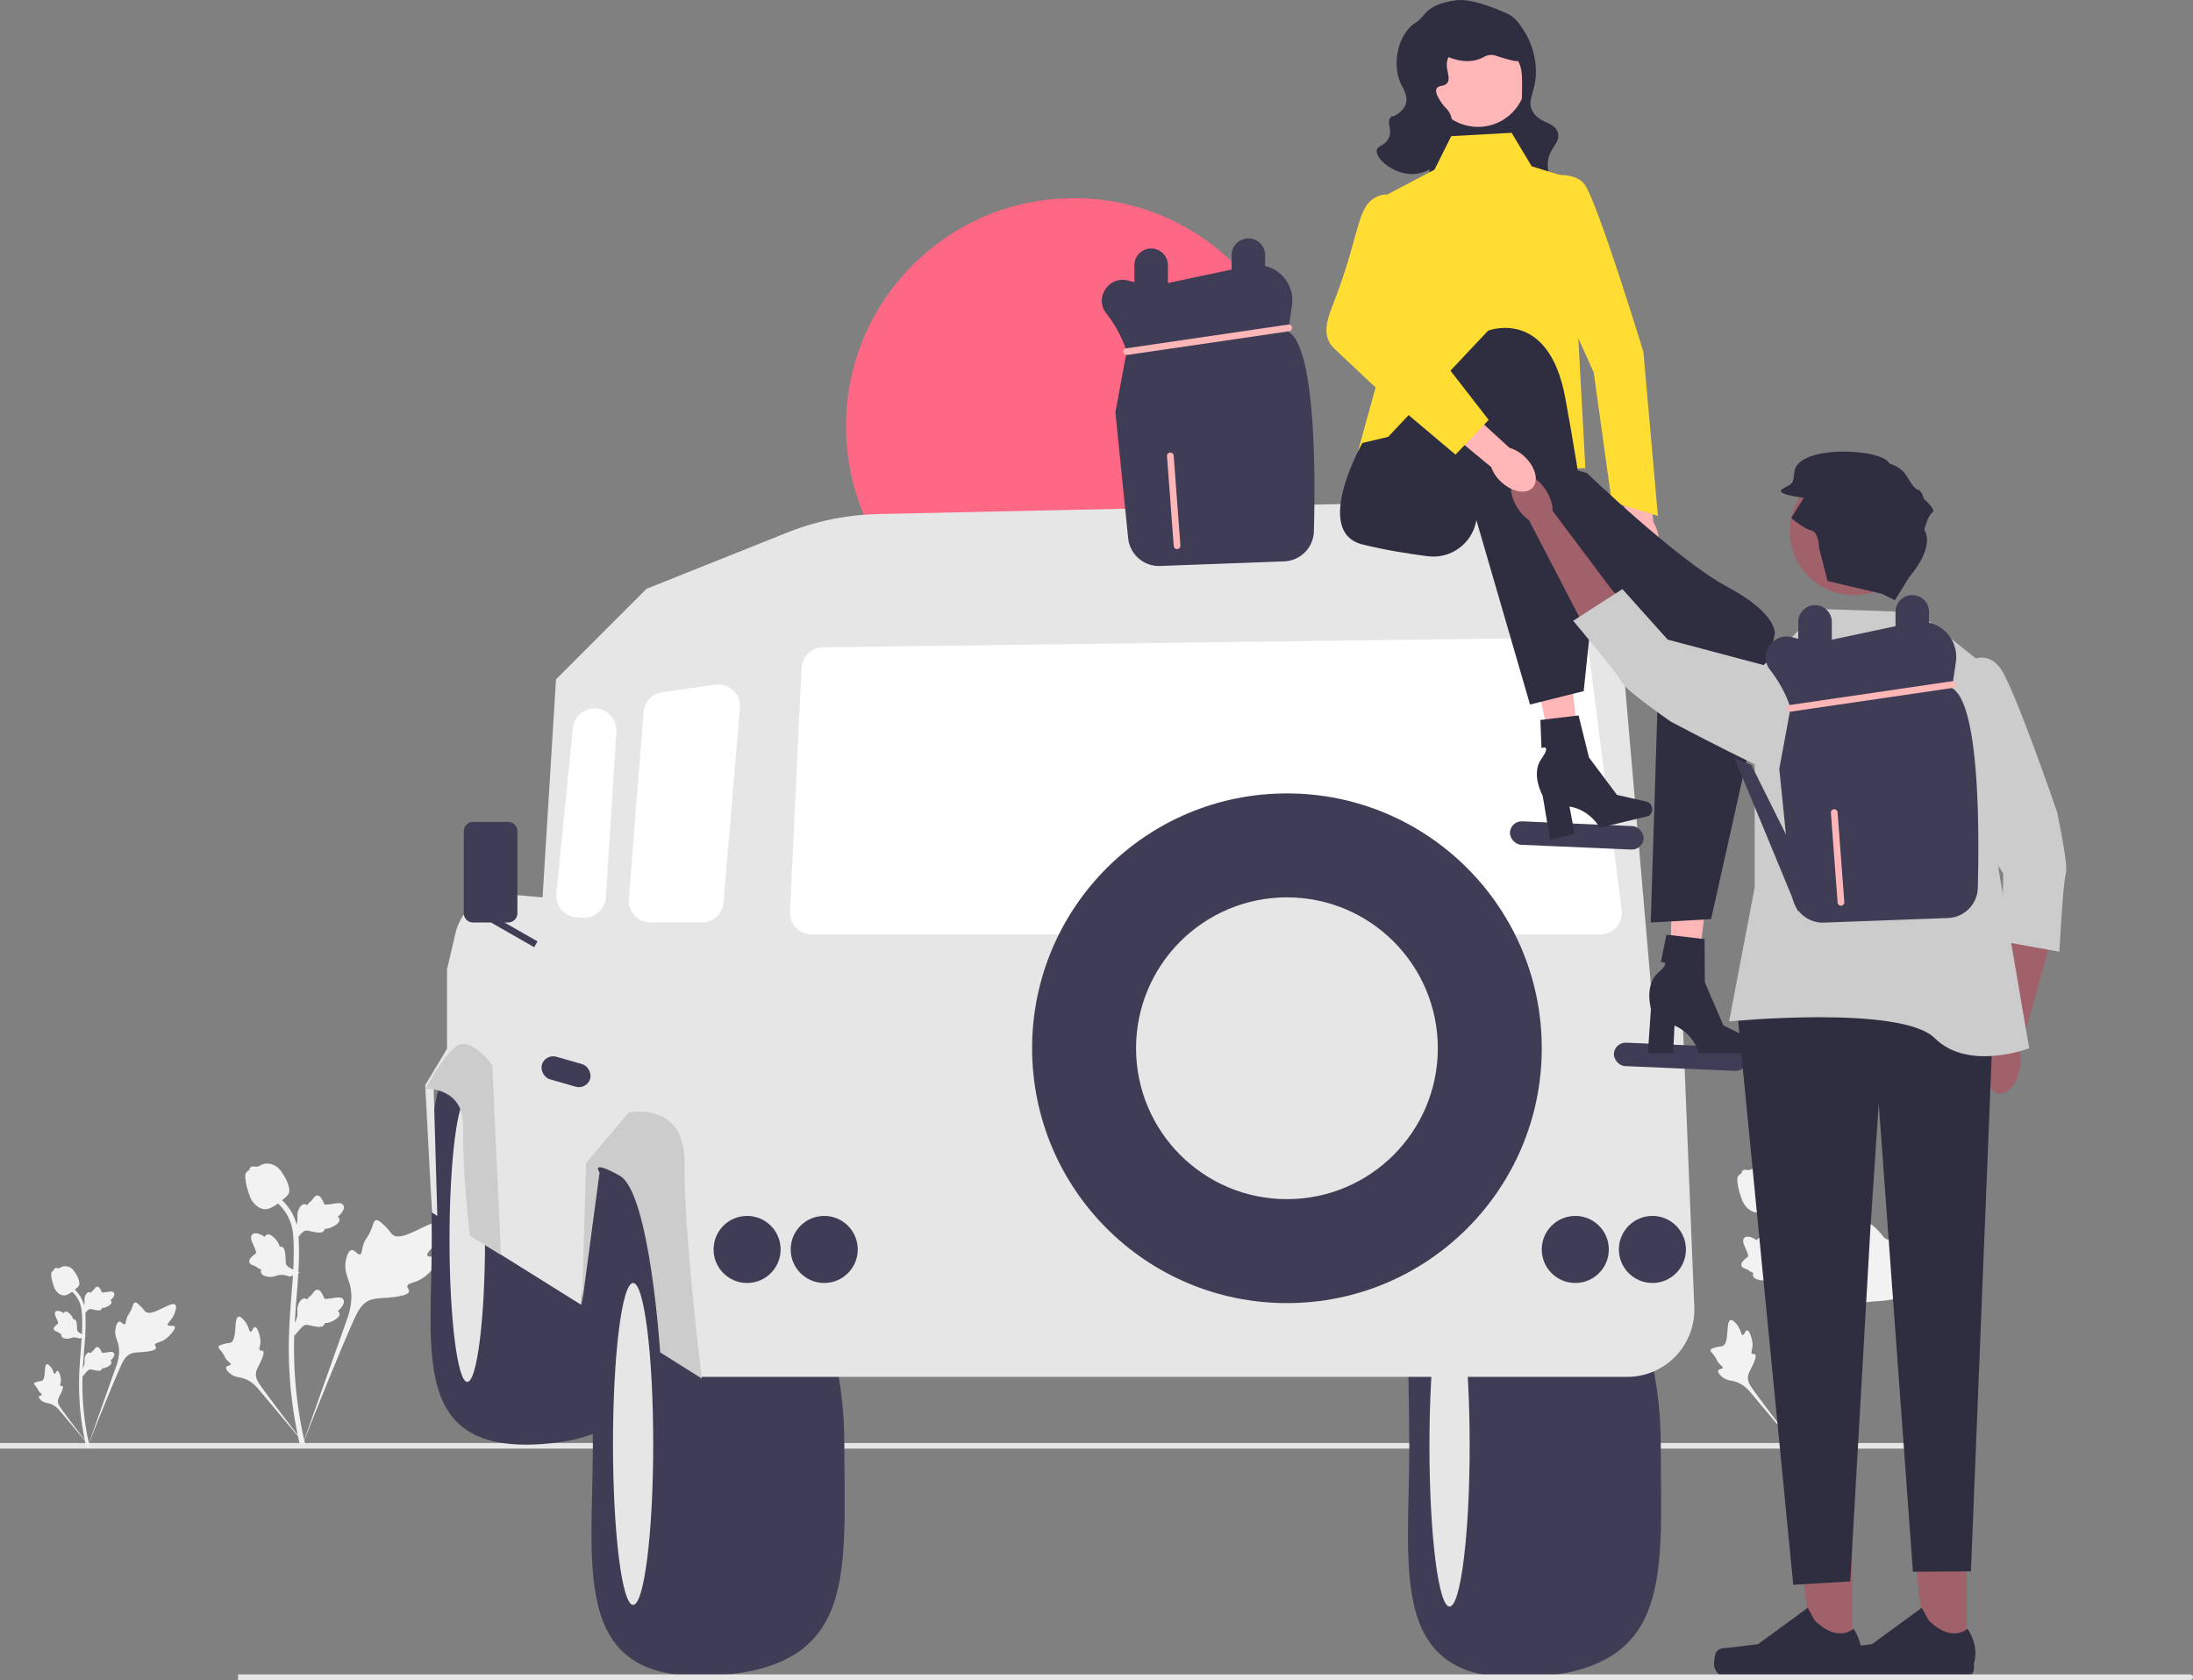 <svg xmlns="http://www.w3.org/2000/svg" width="654.04" height="501.005" viewBox="0 0 654.04 501.005"><rect x="0" y="0" width="654.04" height="501.005" fill="#808080" stroke="none"/><g fill="#f2f2f2"><path d="M130.685 375.14c-.527-.888-2.804.063-3.222-.743-.418-.802 1.698-2.025 2.907-4.819.218-.504 1.591-3.678.574-4.658-1.927-1.856-10.747 5.806-13.834 3.298-.677-.55-1.15-1.648-3.2-3.432-.816-.71-1.31-1.03-1.786-.91-.678.168-.731 1.075-1.458 2.857-1.089 2.673-1.733 2.511-2.367 4.644-.471 1.583-.364 2.503-.918 2.682-.785.254-1.507-1.425-2.5-1.275-1.015.154-1.628 2.109-1.822 3.573-.364 2.746.645 4.559 1.204 6.465.608 2.071.968 5.22-.435 9.68l-13.888 39.13c3.066-8.03 11.944-30.04 15.674-38.22 1.077-2.36 2.266-4.755 4.708-5.7 2.35-.91 5.578-.367 9.694-1.359.48-.116 1.815-.455 1.982-1.24.14-.648-.645-1.01-.525-1.618.162-.814 1.705-.824 3.6-1.764 1.337-.663 2.17-1.452 2.887-2.13.216-.204 3.425-3.28 2.725-4.461"/><path d="M76.045 395.74c-.587.001-.778 1.393-1.294 1.366-.514-.027-.504-1.418-1.526-2.817-.184-.252-1.346-1.843-2.12-1.626-1.468.41-.252 6.95-2.373 7.741-.466.174-1.141.09-2.608.581-.584.196-.884.345-.963.614-.112.381.317.669.982 1.54.998 1.305.733 1.575 1.596 2.502.641.687 1.124.9 1.052 1.224-.101.458-1.134.328-1.347.86-.217.542.565 1.407 1.228 1.924 1.243.971 2.424.999 3.52 1.274 1.192.3 2.842 1.032 4.626 3.007l15.198 18.106c-3.056-3.821-11.298-14.53-14.236-18.72-.848-1.21-1.68-2.484-1.44-3.955.232-1.417 1.43-2.844 2.13-5.15.083-.27.3-1.022-.036-1.33-.278-.256-.682.024-.945-.21-.354-.314.087-1.075.172-2.276.06-.848-.086-1.484-.212-2.031-.038-.165-.622-2.628-1.404-2.625m11.72 2.631-.354-3.16.162-.24c.748-1.107 1.13-2.188 1.134-3.215q0-.244-.014-.493c-.03-.659-.069-1.478.358-2.433.24-.533.913-1.765 1.924-1.613.273.038.479.163.635.31l.072-.113c.315-.48.564-.687.804-.885.185-.152.376-.31.675-.682.13-.163.233-.307.32-.427.261-.365.603-.8 1.205-.792.644.03.981.563 1.205.916.399.628.58 1.081.7 1.382.043.11.092.233.118.271.207.305 1.894.02 2.53-.084 1.426-.238 2.661-.444 3.17.457.365.643.094 1.495-.83 2.598a5.2 5.2 0 0 1-.864.808c.225.135.426.34.508.664.192.766-.466 1.533-1.956 2.284-.37.187-.868.438-1.566.558-.329.057-.625.07-.878.078a1.04 1.04 0 0 1-.129.468c-.262.48-.806.71-1.627.655-.903-.047-1.647-.22-2.303-.37-.573-.132-1.066-.243-1.454-.218-.718.058-1.272.634-1.922 1.38zm1.642-18.812-2.966 1.144-.273-.096c-1.261-.443-2.404-.538-3.398-.281q-.237.062-.473.139c-.63.196-1.413.44-2.445.27-.576-.097-1.939-.435-2.048-1.452a1.15 1.15 0 0 1 .139-.692l-.128-.041a3.5 3.5 0 0 1-1.06-.554 4 4 0 0 0-.83-.48c-.192-.085-.356-.147-.495-.2-.419-.16-.926-.381-1.072-.966-.133-.63.296-1.092.58-1.397.507-.546.9-.835 1.16-1.027.095-.07.202-.15.233-.184.242-.278-.462-1.837-.723-2.425-.592-1.32-1.105-2.463-.363-3.183.53-.516 1.422-.47 2.723.143.405.191.735.42 1.002.632.073-.252.22-.5.513-.66.692-.38 1.601.062 2.705 1.312.275.31.644.729.937 1.374.138.303.227.586.298.83a1.04 1.04 0 0 1 .486.005c.531.131.89.6 1.046 1.408.183.885.205 1.649.225 2.322.019.587.036 1.093.16 1.46.238.681.935 1.071 1.821 1.51zm-1.642-9.308-.354-3.16.162-.24c.748-1.107 1.13-2.189 1.134-3.215q0-.245-.014-.493c-.03-.66-.069-1.479.358-2.434.24-.532.913-1.765 1.924-1.612.273.038.479.163.635.31l.072-.113c.315-.48.564-.687.804-.885.185-.153.376-.31.675-.682.13-.163.233-.307.32-.427.261-.365.603-.8 1.205-.792.644.03.981.563 1.205.915.399.629.58 1.082.7 1.382.043.11.092.234.118.272.207.305 1.894.02 2.53-.084 1.426-.238 2.661-.444 3.17.456.365.644.094 1.495-.83 2.598a5.2 5.2 0 0 1-.864.809c.225.134.426.34.508.664.192.765-.466 1.533-1.956 2.283-.37.188-.868.438-1.566.559-.329.056-.625.07-.878.078a1.04 1.04 0 0 1-.129.468c-.262.48-.806.71-1.627.655-.903-.048-1.647-.22-2.303-.371-.573-.131-1.066-.243-1.454-.217-.718.058-1.272.633-1.922 1.38z"/><path d="m90.998 431.58-.662-.415-.16-.765.16.765-.772.088c-.012-.071-.054-.236-.117-.494-.346-1.413-1.4-5.712-2.278-12.483-.613-4.726-.96-9.585-1.032-14.444-.072-4.867.158-8.551.343-11.513.14-2.233.309-4.36.475-6.432.443-5.535.86-10.763.55-16.551-.07-1.292-.213-3.982-1.785-6.844-.911-1.66-2.167-3.134-3.732-4.379l.973-1.223c1.728 1.376 3.117 3.008 4.13 4.851 1.742 3.174 1.899 6.104 1.974 7.512.316 5.89-.106 11.17-.553 16.758a365 365 0 0 0-.473 6.406c-.183 2.934-.41 6.586-.34 11.39.07 4.801.413 9.601 1.018 14.268.868 6.685 1.907 10.92 2.248 12.312.181.743.22.898.033 1.193"/><path d="M79.123 360.596q-.097 0-.195-.007c-1.33-.071-2.562-.868-3.662-2.366-.516-.705-.78-1.509-1.306-3.112a19.5 19.5 0 0 1-.72-3.227c-.157-1.127-.137-1.599.086-2.015.248-.464.65-.787 1.1-1.006a.9.9 0 0 1 .062-.46c.266-.652.974-.566 1.357-.525.194.024.435.056.696.043.41-.02.631-.142.965-.325.32-.176.717-.394 1.307-.514 1.163-.243 2.137.086 2.458.195 1.69.563 2.522 1.876 3.487 3.397a12 12 0 0 1 1.287 2.939c.314 1.098.27 1.586.176 1.95-.193.746-.646 1.173-1.799 2.116-1.204.987-1.808 1.48-2.327 1.781-1.207.698-1.965 1.136-2.972 1.136"/></g><g fill="#f2f2f2"><path d="M575.685 376.14c-.527-.888-2.804.063-3.222-.743-.418-.802 1.698-2.025 2.907-4.819.218-.504 1.591-3.678.574-4.658-1.927-1.856-10.747 5.806-13.834 3.298-.677-.55-1.15-1.648-3.2-3.432-.816-.71-1.31-1.03-1.786-.91-.678.168-.731 1.075-1.458 2.857-1.089 2.673-1.733 2.511-2.367 4.644-.471 1.583-.364 2.503-.918 2.682-.785.254-1.507-1.425-2.5-1.275-1.015.154-1.628 2.109-1.822 3.573-.364 2.746.645 4.559 1.204 6.465.608 2.071.968 5.22-.435 9.68l-13.888 39.13c3.066-8.03 11.944-30.04 15.674-38.22 1.077-2.36 2.266-4.755 4.708-5.7 2.35-.91 5.578-.367 9.694-1.359.48-.116 1.815-.455 1.982-1.24.14-.648-.645-1.01-.525-1.618.162-.814 1.705-.824 3.6-1.764 1.337-.663 2.17-1.452 2.887-2.13.216-.204 3.425-3.28 2.725-4.461"/><path d="M521.045 396.74c-.587.001-.778 1.393-1.294 1.366-.514-.027-.504-1.418-1.526-2.817-.184-.252-1.346-1.843-2.12-1.626-1.468.41-.252 6.95-2.373 7.741-.466.174-1.141.09-2.608.581-.584.196-.884.345-.963.614-.112.381.317.669.982 1.54.998 1.305.733 1.575 1.596 2.502.641.687 1.124.9 1.052 1.224-.101.458-1.134.328-1.347.86-.217.542.565 1.407 1.228 1.924 1.243.971 2.424.999 3.52 1.274 1.192.3 2.842 1.032 4.626 3.007l15.198 18.106c-3.056-3.821-11.298-14.53-14.236-18.72-.848-1.21-1.68-2.484-1.44-3.955.232-1.417 1.43-2.844 2.13-5.15.083-.27.3-1.022-.036-1.33-.278-.256-.682.024-.945-.21-.354-.314.087-1.075.172-2.276.06-.848-.086-1.484-.212-2.031-.038-.165-.622-2.628-1.404-2.625m11.72 2.631-.354-3.16.162-.24c.748-1.107 1.13-2.188 1.134-3.215q0-.244-.014-.493c-.03-.659-.069-1.478.358-2.433.24-.533.913-1.765 1.924-1.613.273.038.479.163.635.31l.072-.113c.315-.48.564-.687.804-.885.185-.152.376-.31.675-.682.13-.163.233-.307.32-.427.261-.365.603-.8 1.205-.792.644.03.981.563 1.205.916.399.628.58 1.081.7 1.382.043.11.092.233.118.271.207.305 1.894.02 2.53-.084 1.426-.238 2.661-.444 3.17.457.365.643.094 1.495-.83 2.598a5.2 5.2 0 0 1-.864.808c.225.135.426.34.508.664.192.766-.466 1.533-1.956 2.284-.37.187-.868.438-1.566.558-.329.057-.625.07-.878.078a1.04 1.04 0 0 1-.129.468c-.262.48-.806.71-1.627.655-.903-.047-1.647-.22-2.303-.37-.573-.132-1.066-.243-1.454-.218-.718.058-1.272.634-1.922 1.38zm1.642-18.812-2.966 1.144-.273-.096c-1.261-.443-2.404-.538-3.398-.281q-.237.062-.473.139c-.63.196-1.413.44-2.445.27-.576-.097-1.939-.435-2.048-1.452a1.15 1.15 0 0 1 .139-.692l-.128-.041a3.5 3.5 0 0 1-1.06-.554 4 4 0 0 0-.83-.48c-.192-.085-.356-.147-.495-.2-.419-.16-.926-.381-1.072-.966-.133-.63.296-1.092.58-1.397.507-.546.9-.835 1.16-1.027.095-.07.202-.15.233-.184.242-.278-.462-1.837-.723-2.425-.592-1.32-1.105-2.463-.363-3.183.53-.516 1.422-.47 2.723.143.405.191.735.42 1.002.632.073-.252.22-.5.513-.66.692-.38 1.601.062 2.705 1.312.275.31.644.729.937 1.374.138.303.227.586.298.83a1.04 1.04 0 0 1 .486.005c.531.131.89.6 1.046 1.408.183.885.205 1.649.225 2.322.019.587.036 1.093.16 1.46.238.681.935 1.071 1.821 1.51zm-1.642-9.308-.354-3.16.162-.24c.748-1.107 1.13-2.189 1.134-3.215q0-.245-.014-.493c-.03-.66-.069-1.479.358-2.434.24-.532.913-1.765 1.924-1.612.273.038.479.163.635.31l.072-.113c.315-.48.564-.687.804-.885.185-.153.376-.31.675-.682.13-.163.233-.307.32-.427.261-.365.603-.8 1.205-.792.644.03.981.563 1.205.915.399.629.58 1.082.7 1.382.043.11.092.234.118.272.207.305 1.894.02 2.53-.084 1.426-.238 2.661-.444 3.17.456.365.644.094 1.495-.83 2.598a5.2 5.2 0 0 1-.864.809c.225.134.426.34.508.664.192.765-.466 1.533-1.956 2.283-.37.188-.868.438-1.566.559-.329.056-.625.07-.878.078a1.04 1.04 0 0 1-.129.468c-.262.48-.806.71-1.627.655-.903-.048-1.647-.22-2.303-.371-.573-.131-1.066-.243-1.454-.217-.718.058-1.272.633-1.922 1.38z"/><path d="m535.998 432.58-.662-.415-.16-.765.16.765-.772.088c-.012-.071-.054-.236-.117-.494-.346-1.413-1.4-5.712-2.278-12.483-.613-4.726-.96-9.585-1.032-14.444-.072-4.867.158-8.551.343-11.513.14-2.233.309-4.36.475-6.432.443-5.535.86-10.763.55-16.551-.07-1.292-.213-3.982-1.785-6.844-.911-1.66-2.167-3.134-3.732-4.379l.973-1.223c1.728 1.376 3.117 3.008 4.13 4.851 1.742 3.174 1.899 6.104 1.974 7.512.316 5.89-.106 11.17-.553 16.758a365 365 0 0 0-.473 6.406c-.183 2.934-.41 6.586-.34 11.39.07 4.801.413 9.601 1.018 14.268.868 6.685 1.907 10.92 2.248 12.312.181.743.22.898.033 1.193"/><path d="M524.123 361.596q-.097 0-.195-.007c-1.33-.071-2.562-.868-3.662-2.366-.516-.705-.78-1.509-1.306-3.112a19.5 19.5 0 0 1-.72-3.227c-.157-1.127-.137-1.599.086-2.015.248-.464.65-.787 1.1-1.006a.9.9 0 0 1 .062-.46c.266-.652.974-.566 1.357-.525.194.024.435.056.696.043.41-.02.631-.142.965-.325.32-.176.717-.394 1.307-.514 1.163-.243 2.137.086 2.458.195 1.69.563 2.522 1.876 3.487 3.397a12 12 0 0 1 1.287 2.939c.315 1.098.27 1.586.176 1.95-.193.746-.646 1.173-1.799 2.116-1.204.987-1.808 1.48-2.327 1.781-1.207.698-1.965 1.136-2.972 1.136"/></g><circle cx="320.315" cy="127.1" r="68" fill="#ff6884"/><path fill="#e6e6e6" d="M583.04 431.165a.84.84 0 0 1-.84.84H0v-1.68h582.2a.84.84 0 0 1 .84.84"/><path fill="#3f3d56" d="M495.315 431.1c0 38.108 4 66-37.5 69-44.563 3.222-37.5-30.892-37.5-69s-6-76 37.5-69c20.448 3.29 37.5 30.893 37.5 69"/><ellipse cx="432.315" cy="431.1" fill="#e6e6e6" rx="6" ry="48"/><path fill="#3f3d56" d="M194.953 369.734c0 33.63 3.53 58.244-33.093 60.891-39.326 2.843-33.093-27.262-33.093-60.891s-5.295-67.069 33.093-60.891c18.045 2.903 33.093 27.262 33.093 60.891"/><ellipse cx="139.357" cy="369.734" fill="#e6e6e6" rx="5.295" ry="42.359"/><path fill="#3f3d56" d="M251.815 430.6c0 38.108 4 66-37.5 69-44.563 3.222-37.5-30.892-37.5-69s-6-76 37.5-69c20.448 3.29 37.5 30.893 37.5 69"/><ellipse cx="188.815" cy="430.6" fill="#e6e6e6" rx="6" ry="48"/><path fill="#e6e6e6" d="M133.315 289.1v23.654l-6.5 10.846 2 38 1.618 1-1.118-38.5c11.394-4.241 15.12 3.572 14 19l-2 26 32 20 4-41 15-7 16.5 69.5h276.449c11.396 0 20.502-9.482 20.04-20.869l-3.489-86.13-9.413-9.414-8.72-100.865c-2.175-25.153-23.504-44.298-48.745-43.754l-172.934 3.727a78.2 78.2 0 0 0-27.364 5.576l-41.824 16.73-26.996 26.996-4.004 65.003-10.207-.887a14.825 14.825 0 0 0-15.719 11.39z"/><circle cx="222.815" cy="372.6" r="10" fill="#3f3d56"/><circle cx="245.815" cy="372.6" r="10" fill="#3f3d56"/><circle cx="469.815" cy="372.6" r="10" fill="#3f3d56"/><circle cx="492.815" cy="372.6" r="10" fill="#3f3d56"/><path fill="#fff" d="M477.21 278.672H242.116c-1.797 0-3.47-.716-4.71-2.017s-1.877-3.006-1.792-4.8l3.434-72.626a6.52 6.52 0 0 1 6.42-6.202l221.984-2.857c3.277-.031 6.12 2.4 6.54 5.681l9.675 75.483a6.512 6.512 0 0 1-6.457 7.338M209.292 275.1h-15.254a6.53 6.53 0 0 1-4.78-2.09 6.53 6.53 0 0 1-1.71-4.931l4.39-55.72a6.475 6.475 0 0 1 5.57-5.934l15.762-2.252a6.48 6.48 0 0 1 5.39 1.71 6.48 6.48 0 0 1 2.018 5.283l-4.9 57.973a6.47 6.47 0 0 1-6.486 5.961m-35.079-1.416q-.237 0-.475-.016l-1.791-.128a6.46 6.46 0 0 1-4.516-2.3 6.46 6.46 0 0 1-1.498-4.842l4.927-49.273a6.52 6.52 0 0 1 5.408-5.774 6.46 6.46 0 0 1 5.434 1.591 6.47 6.47 0 0 1 2.133 5.242l-3.137 49.403a6.46 6.46 0 0 1-2.214 4.49 6.46 6.46 0 0 1-4.271 1.607"/><path fill="#ccc" d="m149.41 374.214-2.595-56.614s-6-8-10-6-9.94 13.123-9.94 13.123 11.593-.76 11.267 11.559 1.986 32.248 1.986 32.248zm24.149 14.792 1.256-42.236 12.72-15.024s17-3.673 16.64 15.59 5.14 63.764 5.14 63.764l-12.43-7.807s-3.07-47.693-12.07-52.693-6-1-6-1z"/><path fill="#3f3d56" d="m160.311 280.732-9.855-5.632h1.076a2.783 2.783 0 0 0 2.783-2.783v-24.433a2.783 2.783 0 0 0-2.783-2.784h-10.433a2.783 2.783 0 0 0-2.784 2.784v24.433a2.783 2.783 0 0 0 2.784 2.783h5.326l12.894 7.369z"/><rect width="15" height="7" x="161.315" y="316.1" fill="#3f3d56" rx="3.5" ry="3.5" transform="rotate(16.043 168.815 319.6)"/><rect width="39.905" height="7" x="450.304" y="245.637" fill="#3f3d56" rx="3.5" ry="3.5" transform="rotate(2.472 470.257 249.138)"/><rect width="39.905" height="7" x="481.304" y="311.637" fill="#3f3d56" rx="3.5" ry="3.5" transform="rotate(2.472 501.257 315.138)"/><circle cx="383.815" cy="312.6" r="76" fill="#3f3d56"/><circle cx="383.815" cy="312.6" r="45" fill="#e6e6e6"/><path fill="#ffb6b6" d="M484.507 161.667c.382 4.437 2.981 7.835 5.805 7.591s4.8-4.037 4.417-8.475a11.14 11.14 0 0 0-1.61-5.011l-1.857-18.776-8.793 1.06 2.765 18.397a11.14 11.14 0 0 0-.727 5.214"/><path fill="#ffdd32" d="M459.058 52.975s9.702-2.733 13.431 1.894 17.64 50.063 17.64 50.063l4.32 48.902-13.773-4.168-5.36-38.566-9-20z"/><path fill="#2f2e41" d="M426.323 23.558h29.568v28.039h-29.568z"/><circle cx="440.795" cy="23.426" r="14.417" fill="#ffb6b6"/><path fill="#2f2e41" d="M433.97.107c-9.214 1.427-8.775 4.85-11.725 6.628-5.198 3.131-7.249 12.173-4.503 18.14.733 1.595 2.28 3.77 1.529 6.118-.576 1.802-2.237 2.866-2.55 3.059-2.552 1.576-.884-.3-2.038 1.02-1.274 1.455.7 3.51-.51 6.117-1.072 2.31-3.282 2.115-3.569 3.568-.494 2.502 5.179 7.533 11.216 7.137 5.375-.352 9.368-4.896 10.705-9.176.896-2.867 1.282-7.798-1.02-10.196-.322-.336-1.204-1.15-2.038-2.549-.66-1.106-1.529-2.563-1.02-3.568.542-1.072 2.08-.508 3.059-1.53 1.328-1.386-.25-3.727 0-6.117.423-4.047 6.157-8.914 12.235-8.157 6.895.859 9.424 8.357 9.686 9.176.542 1.699.531 3.342.51 6.628-.031 4.715-.05 7.671-1.53 10.705-2.127 4.365-4.837 3.893-5.607 7.137-1.202 5.059 4.451 10.14 5.098 10.706 4.793 4.202 12.034 5.466 13.254 3.569 1.1-1.71-3.729-4.37-3.568-9.686.138-4.608 3.867-6.013 3.058-9.177-.89-3.483-5.64-2.688-7.646-6.627-1.874-3.677 1.578-5.716 1.02-13.255-.12-1.594-.62-6.171-3.57-10.705-1.299-1.998-2.62-4.03-5.097-5.098-2.773-1.197-10.505-4.62-15.379-3.867"/><path fill="#2f2e41" d="M427.853 12.852c.374 3.157 5.114 4.704 7.137 5.098.857.167 3.751.731 6.627-.51 1.063-.458 1.45-.873 2.55-1.02 1.487-.197 2.236.369 4.587 1.02 2.615.725 3.922 1.088 4.588.51 1.09-.944.253-4.032-1.02-6.117-2.351-3.857-6.657-5.051-8.666-5.608-2.294-.636-6.95-1.928-11.215.51-.57.326-4.968 2.91-4.588 6.117"/><path fill="#ffb6b6" d="m498.028 296.498 7.359.174 4.101-33.058-10.859-.256z"/><path fill="#2f2e41" d="M523.273 311.85c0 1.243-.882 2.25-1.97 2.25h-14.605s-1.438-5.777-7.298-8.263l-.404 8.263h-7.534l.912-13.288s-2.015-7.109 2.17-10.743.796-3.128.796-3.128l1.647-8.224 11.385 1.339.084 12.91 5.525 12.815 8.104 4.003c.721.356 1.188 1.168 1.188 2.066"/><path fill="#ffb6b6" d="m464.574 231.751 7.196-1.549-3.73-33.102-10.618 2.286z"/><path fill="#2f2e41" d="M492.705 240.785c.29 1.209-.332 2.394-1.39 2.648l-14.202 3.41s-2.746-5.282-9.025-6.332l1.536 8.13-7.326 1.759-2.214-13.134s-3.62-6.442-.398-10.953.043-3.227.043-3.227l-.319-8.382 11.384-1.356 3.095 12.534 8.364 11.17 8.815 2.002c.784.178 1.428.858 1.637 1.73"/><path fill="#ffdd32" d="m450.815 39.6-18 1-5 10-19 10 3 49.311-6.855 24.803.855 6.886 67-2-4-74 1-12-13-4z"/><path fill="#2f2e41" d="M406.315 132.1s-15 26.504 0 30.252c6.673 1.668 13.742 2.791 19.534 3.525 6.934.878 13.317-3.882 14.466-10.777l16 55 16-4 3-28.63 19.441 19.441-2.44 78.19 18-1 19-85s1-6-14-14-42-34-42-34l-46-14z"/><path fill="#2f2e41" d="m437.815 149.6-26-17 32-34s18-7 23 20 8 51 8 51z"/><path fill="#3f3d56" d="m384.17 98.849 1.14-7.749c.83-5.646-2.915-10.574-7.995-11.787V76.1a5 5 0 0 0-10 0v4.285l-19 4.03V79.1a5 5 0 0 0-10 0v5.052l-1.889-.493c-5.64-1.471-10.097 5-6.588 9.656l.138.181c4.683 6.022 6.022 11.374 6.022 11.374l-3.346 18.065 3.81 37.558a9.225 9.225 0 0 0 9.52 8.287l36.993-1.37c4.858-.18 8.748-4.097 8.88-8.957.471-17.31.525-54.986-7.685-59.604"/><path fill="#ffb6b6" d="M351.05 163.745a1 1 0 0 1-.995-.926l-2.008-26.762a1 1 0 1 1 1.994-.15l2.008 26.763a1 1 0 0 1-.998 1.075m-15.055-57.875a1 1 0 0 1-.144-1.989l48.33-7.083a1 1 0 0 1 .29 1.979l-48.33 7.083a1 1 0 0 1-.146.01"/><g fill="#f2f2f2"><path d="M52.097 395.616c-.337-.568-1.795.04-2.063-.475-.267-.514 1.088-1.296 1.861-3.085.14-.322 1.02-2.354.368-2.981-1.234-1.189-6.88 3.716-8.855 2.111-.434-.352-.737-1.055-2.049-2.197-.522-.454-.838-.66-1.143-.583-.434.108-.468.688-.933 1.83-.697 1.71-1.11 1.607-1.516 2.972-.301 1.013-.232 1.602-.587 1.717-.502.162-.964-.912-1.6-.816-.65.098-1.043 1.35-1.167 2.286-.232 1.759.413 2.919.771 4.139.39 1.325.62 3.342-.278 6.196l-8.89 25.047c1.963-5.14 7.645-19.228 10.033-24.464.69-1.511 1.45-3.044 3.013-3.65 1.505-.582 3.571-.234 6.206-.869.307-.074 1.161-.291 1.269-.793.089-.416-.414-.647-.336-1.036.103-.522 1.09-.528 2.304-1.13.856-.424 1.389-.929 1.848-1.363.138-.13 2.192-2.1 1.744-2.856"/><path d="M17.122 408.802c-.376.002-.498.892-.829.875-.329-.017-.322-.907-.977-1.803-.118-.162-.861-1.18-1.357-1.04-.94.262-.16 4.448-1.519 4.954-.298.112-.73.057-1.67.372-.373.125-.564.221-.615.393-.072.244.203.428.629.986.638.835.468 1.008 1.021 1.601.41.44.72.577.673.784-.065.293-.726.21-.862.55-.14.347.362.9.786 1.232.796.622 1.551.64 2.254.816.762.191 1.819.66 2.96 1.924l9.729 11.59c-1.957-2.446-7.232-9.3-9.113-11.983-.543-.774-1.075-1.59-.921-2.532.148-.906.915-1.82 1.363-3.296.053-.172.193-.654-.023-.852-.178-.163-.437.016-.605-.134-.226-.201.055-.688.11-1.457.039-.542-.055-.95-.136-1.3-.024-.105-.398-1.682-.898-1.68m7.502 1.684-.227-2.022.104-.154c.479-.709.723-1.401.726-2.058q0-.157-.01-.316c-.019-.421-.043-.946.23-1.557.153-.341.584-1.13 1.232-1.032a.73.73 0 0 1 .406.198l.046-.072c.201-.308.361-.44.515-.567.118-.098.24-.198.432-.436q.123-.158.204-.274c.168-.233.386-.512.772-.507.412.02.628.36.771.586.255.403.371.693.448.885.028.07.06.15.075.174.133.195 1.213.013 1.62-.054.913-.152 1.704-.284 2.03.292.233.412.06.957-.531 1.663-.184.22-.38.387-.554.518a.68.68 0 0 1 .325.425c.123.49-.298.981-1.252 1.462-.237.12-.555.28-1.002.357-.21.036-.4.045-.562.05a.7.7 0 0 1-.083.3c-.167.307-.516.454-1.041.418-.578-.03-1.054-.14-1.474-.237-.367-.084-.683-.155-.931-.138-.46.037-.814.405-1.23.882zm1.051-12.042-1.899.733-.175-.062c-.807-.283-1.538-.344-2.175-.18q-.15.04-.303.09c-.403.125-.904.282-1.565.172-.368-.062-1.24-.278-1.31-.93a.73.73 0 0 1 .088-.442l-.081-.026a2.2 2.2 0 0 1-.679-.355 2.6 2.6 0 0 0-.532-.307q-.183-.08-.316-.128c-.268-.103-.593-.244-.686-.619-.086-.403.19-.698.371-.894.325-.349.576-.535.742-.657.061-.045.13-.096.15-.118.155-.178-.296-1.176-.463-1.552-.38-.845-.707-1.577-.233-2.038.34-.33.91-.3 1.744.092.259.122.47.27.64.404a.68.68 0 0 1 .33-.422c.442-.244 1.024.04 1.73.84.177.199.413.466.6.879.09.194.146.375.192.531a.7.7 0 0 1 .31.004c.34.084.57.384.67.9.117.568.131 1.056.144 1.487.012.376.023.7.102.935.153.436.599.685 1.166.967zm-1.051-5.958-.227-2.022.104-.154c.479-.709.723-1.401.726-2.058q0-.157-.01-.316c-.019-.421-.043-.946.23-1.557.153-.341.584-1.13 1.232-1.032a.73.73 0 0 1 .406.198l.046-.072c.201-.308.361-.44.515-.567.118-.098.24-.198.432-.436q.123-.158.204-.274c.168-.233.386-.512.772-.507.412.02.628.36.771.586.255.403.371.693.448.885.028.07.06.15.075.174.133.195 1.213.013 1.62-.054.913-.152 1.704-.284 2.03.292.233.412.06.957-.531 1.663-.184.22-.38.387-.554.518a.68.68 0 0 1 .325.425c.123.49-.298.981-1.252 1.462-.237.12-.555.28-1.002.357-.21.036-.4.045-.562.05a.7.7 0 0 1-.083.3c-.167.307-.516.454-1.041.418-.578-.03-1.054-.14-1.474-.237-.367-.084-.683-.155-.931-.138-.46.037-.814.405-1.23.882z"/><path d="m26.693 431.744-.424-.266-.102-.489.102.49-.494.056q-.013-.069-.075-.316c-.221-.905-.895-3.657-1.458-7.99a82 82 0 0 1-.66-9.247c-.047-3.115.101-5.473.22-7.369.088-1.43.197-2.79.303-4.117.284-3.543.55-6.89.352-10.595-.044-.827-.136-2.549-1.142-4.38a9.3 9.3 0 0 0-2.39-2.803l.624-.784a10.3 10.3 0 0 1 2.643 3.106c1.115 2.031 1.216 3.907 1.264 4.809.202 3.77-.068 7.149-.354 10.726a230 230 0 0 0-.303 4.1c-.117 1.879-.263 4.216-.218 7.292a81 81 0 0 0 .652 9.132c.556 4.28 1.22 6.99 1.439 7.881.116.476.14.576.021.764"/><path d="M19.092 386.307q-.062 0-.125-.004c-.851-.046-1.64-.556-2.344-1.515-.33-.451-.5-.966-.836-1.992a12.5 12.5 0 0 1-.46-2.066c-.102-.721-.089-1.023.054-1.29.159-.297.416-.504.705-.643a.56.56 0 0 1 .039-.295c.17-.417.623-.362.869-.336.124.016.278.036.445.027.263-.012.404-.09.618-.208.205-.112.459-.252.836-.329.745-.155 1.368.056 1.574.125 1.081.36 1.614 1.201 2.232 2.175.123.195.545.906.824 1.88.201.704.173 1.016.112 1.249-.123.477-.413.75-1.151 1.354-.77.632-1.157.949-1.49 1.14-.772.447-1.258.727-1.902.727"/></g><path fill="#a0616a" d="m611.308 281.689.459-35.734-13.717-3.774.415 39.513-3.156 29.198.082.03c-1.323 1.331-2.397 3.455-2.854 5.965-.834 4.58.695 8.695 3.414 9.19s5.601-2.816 6.435-7.397c.342-1.88.281-3.677-.092-5.182l.122.046z"/><path fill="#ccc" d="M586.36 197.69s6.226-4.76 10.62 2.197 16.478 42.11 16.478 42.11 3.495 16.113 2.663 18.493-1.93 23.33-1.93 23.33l-17.17-3.115.416-20.215-16.36-26.114z"/><path fill="#a0616a" d="m471.376 184.712 24.06 26.424 12.6-6.607-27.279-28.59-17.627-23.49-.081.035c.058-1.876-.607-4.16-1.987-6.306-2.517-3.917-6.443-5.88-8.769-4.385-2.325 1.495-2.17 5.882.349 9.798 1.033 1.608 2.304 2.879 3.604 3.724l-.12.05z"/><path fill="#ccc" d="M548.326 229.059s-1.3 7.728-9.26 5.644-40.79-19.521-40.79-19.521-13.553-9.387-14.57-11.695-14.516-18.364-14.516-18.364l14.671-9.446 13.497 15.055 29.783 7.913z"/><circle cx="552.885" cy="158.381" r="19.108" fill="#a0616a"/><path fill="#a0616a" d="M586.404 493.115h-11.859l-5.641-45.744 17.503.002z"/><path fill="#2f2e41" d="M545.774 492.846c-.37.622-.565 2.63-.565 3.353a4.025 4.025 0 0 0 4.025 4.025h36.727a2.746 2.746 0 0 0 2.746-2.746v-1.53s1.817-4.595-1.924-10.259c0 0-4.649 4.435-11.596-2.512l-2.048-3.71-14.829 10.844-8.219 1.012c-1.798.221-3.392-.034-4.317 1.523"/><path fill="#a0616a" d="M552.404 493.115h-11.859l-5.641-45.744 17.503.002z"/><path fill="#2f2e41" d="M511.774 492.846c-.37.622-.565 2.63-.565 3.353a4.025 4.025 0 0 0 4.025 4.025h36.727a2.746 2.746 0 0 0 2.746-2.746v-1.53s1.816-4.595-1.924-10.259c0 0-4.649 4.435-11.596-2.512l-2.048-3.71-14.829 10.844-8.219 1.012c-1.798.221-3.392-.034-4.317 1.523M594.815 294.6l-77 4 17 174 17-1 6-105 2.5-37.5 10.197 139.623 17.303-.123z"/><path fill="#ccc" d="m572.005 182.6-29.163-1-19.527 19.418v63.61L515.69 304.6s51.287-5 61.343 5 28.157 3 28.157 3l-9.05-52.885-4.023-61.115z"/><path fill="#2f2e41" d="m561.297 177.1-16.256-3.84-2.508-9.855s-.06-4.646-2.254-5.164-6.061-3.747-6.061-3.747l3.747-6.062s-9.032-.976-6.32-2.651 3.103-.92 3.488-4.965c.797-8.369 26.403-7.147 28.392-2.556 0 0 3.29.778 4.965 3.489s2.513 4.067 3.61 4.326 1.675 2.712 1.675 2.712 3.868 3.23 2.512 4.067-2.392 5.224-2.392 5.224 3.61 4.326-4.464 13.997l-4.302 6.92z"/><path fill="#3f3d56" d="m582.17 205.202 1.14-7.748c.83-5.647-2.915-10.575-7.995-11.788v-3.212a5 5 0 0 0-10 0v4.285l-19 4.03v-5.315a5 5 0 0 0-10 0v5.052l-1.889-.493c-5.64-1.472-10.097 5-6.588 9.656l.138.18c4.683 6.022 6.022 11.375 6.022 11.375l-3.346 18.065 3.81 37.557a9.225 9.225 0 0 0 9.52 8.288l36.993-1.37c4.858-.18 8.748-4.098 8.88-8.958.471-17.31.525-54.986-7.685-59.604"/><path fill="#ffb6b6" d="M549.05 270.098a1 1 0 0 1-.995-.925l-2.008-26.763a1 1 0 1 1 1.994-.15l2.008 26.763a1 1 0 0 1-.998 1.075m-15.055-57.874a1 1 0 0 1-.144-1.99l48.33-7.082a1 1 0 0 1 .29 1.978l-48.33 7.083a1 1 0 0 1-.146.011"/><path fill="#3f3d56" d="m536.202 271.7-18.887-45.6 5 2 20.114 40.402z"/><path fill="#e6e6e6" d="M654.04 500.165a.84.84 0 0 1-.84.84H71v-1.68h582.2a.84.84 0 0 1 .84.84"/><path fill="#ffb6b6" d="M447.675 143.67c3.244 3.052 7.447 3.851 9.388 1.787s.886-6.21-2.359-9.262a11.14 11.14 0 0 0-4.54-2.661l-13.906-12.754-5.846 6.653 14.329 11.867a11.14 11.14 0 0 0 2.934 4.37"/><path fill="#ffdd32" d="M435.776 77.592s-16.953-21.119-23.46-19.492c-8 2-6 10-14.276 31.397-2.072 5.358-4.249 10.551-.066 14.49l11.532 10.861 24.584 20.728 9.89-10.353-19.648-25.337z"/></svg>